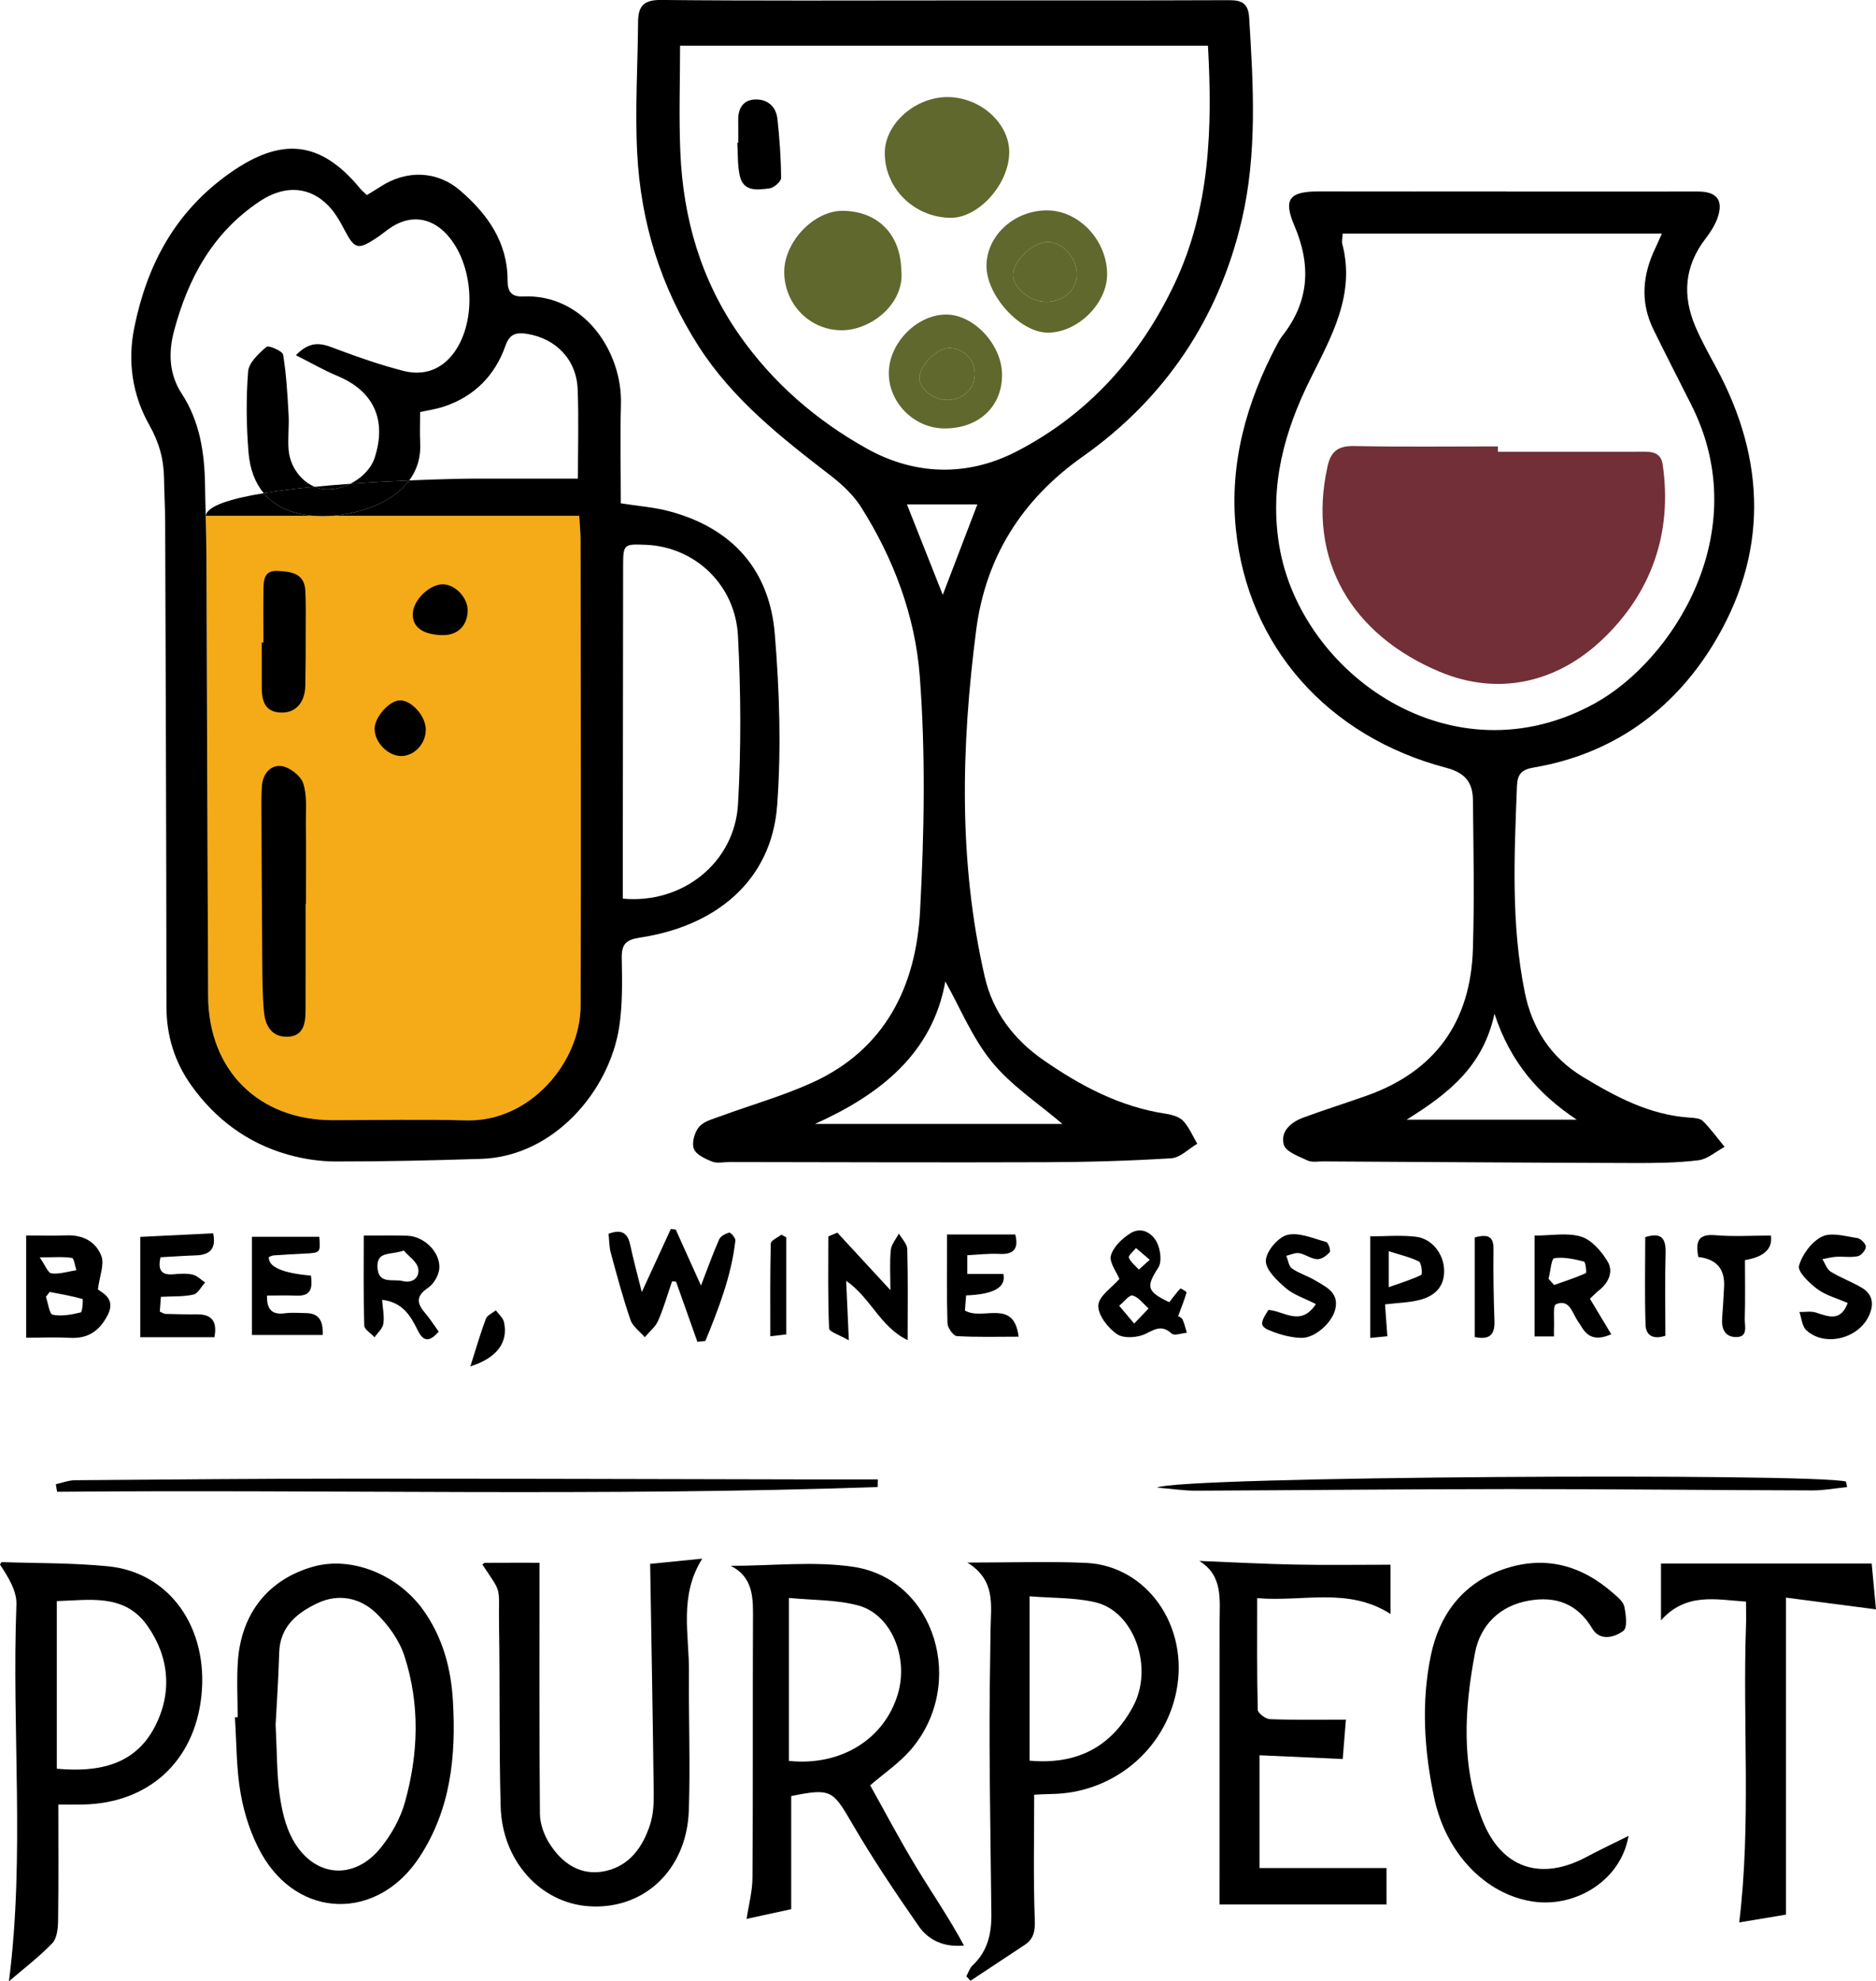 <?xml version="1.0" encoding="UTF-8"?><svg id="Layer_1" xmlns="http://www.w3.org/2000/svg" viewBox="0 0 534.6 564.4"><defs><style>.cls-1,.cls-2,.cls-3,.cls-4{stroke-width:0px;}.cls-2{fill:#f4ab17;}.cls-3{fill:#60682d;}.cls-4{fill:#722f37;}</style></defs><path class="cls-2" d="m165.44,154.12c.04,44.15.15,88.3.01,132.44-.04,15.97-14.33,33.08-32.57,32.6-12.66-.34-25.33-.07-37.99-.06-21.15.01-35.48-14.15-35.58-35.38-.21-41.65-.3-83.3-.48-124.95-.02-3.94-.11-7.88-.21-11.83h30.82c1.62.13,3.33.12,5.11,0h70.51c.15,2.62.38,4.9.38,7.18Z"/><path class="cls-1" d="m220.79,180.57c1.34,16.2,1.87,32.65.68,48.83-1.59,21.72-17.76,34.47-39.02,37.68-3.96.59-5.33,1.79-5.27,5.77.11,6.49.26,13.08-.69,19.46-2.76,18.58-18.82,37.16-39.32,37.81-13.82.44-27.65.77-41.47.75-4.59,0-9.32-.73-13.74-1.98-11.44-3.26-20.6-10.08-27.47-19.73-4.73-6.64-7.06-14.13-7.06-22.48-.02-45.99-.21-91.98-.36-137.96-.02-4.17-.27-8.33-.33-12.49-.07-5.42-1.41-10.22-4.17-15.11-4.85-8.6-6.31-18.09-4.26-28.02,3.7-17.95,11.7-32.85,27.17-43.78,14.56-10.27,25.75-9.47,37.18,4.42.51.61,1.15,1.11,1.9,1.83,1.39-.87,2.66-1.61,3.89-2.41,7.35-4.78,16.05-4.59,22.7,1.13,7.79,6.71,13.54,14.76,13.49,25.66,0,3.13,1.16,4.64,4.34,4.5,17.56-.79,28.38,15.87,27.97,30.66-.25,9.31-.04,18.62-.04,28.27,4.99.79,9.5,1.11,13.78,2.25,17.93,4.77,28.58,16.63,30.1,34.94Zm-10.48,48.53c.92-15.93.81-31.99-.01-47.93-.76-14.7-12.36-25.4-26.24-25.97-6.34-.26-6.48-.19-6.49,6.15-.05,27.32-.06,54.65-.09,81.97v12.67c16.93,1.6,31.86-10.17,32.83-26.89Zm-44.86,57.46c.14-44.14.03-88.29-.01-132.44,0-2.28-.23-4.56-.38-7.18h-70.51c7.28-.5,17.1-3.4,22.07-10.08,8.78-.38,15.66-.5,17.87-.51,9.96-.02,19.91-.01,30.2-.01,0-8.82.25-17.12-.07-25.39-.32-8.52-6.17-14.53-14.5-15.86-3-.47-4.88.02-6.05,3.32-2.98,8.48-8.78,14.43-17.39,17.35-2.31.78-4.76,1.13-6.96,1.63,0,3.15-.12,5.97.02,8.77.22,4.32-1.01,7.86-3.12,10.7-5.14.22-10.93.53-16.81.96,3.24-1.61,5.94-4.31,6.95-7.4,3.53-10.79-.29-19.03-10.54-23.3-3.88-1.61-7.54-3.74-11.9-5.93,4.57-4.72,7.97-3.11,11.68-1.71,6.18,2.33,12.47,4.49,18.86,6.15,5.8,1.51,10.96-.25,14.57-5.24,6.59-9.12,5.53-25.31-2.09-33.59-4.7-5.11-10.77-5.71-16.54-1.6-1.23.87-2.37,1.85-3.62,2.66-5.18,3.38-6.12,3.1-8.96-2.27-1-1.91-2.05-3.84-3.38-5.53-5.54-7-13.31-7.68-20.71-2.79-13.46,8.92-20.49,21.89-24.52,36.95-1.67,6.22-1.42,12.39,2.13,17.84,5.25,8.05,6.55,16.94,6.69,26.22.04,2.89.11,5.78.19,8.66.1,3.95.19,7.89.21,11.83.18,41.65.27,83.3.48,124.95.1,21.23,14.43,35.39,35.58,35.38,12.66-.01,25.33-.28,37.99.06,18.24.48,32.53-16.63,32.57-32.6Z"/><path class="cls-1" d="m99.81,137.82c5.88-.43,11.67-.74,16.81-.96-4.97,6.68-14.79,9.58-22.07,10.08h-5.11c-6.04-.43-10.99-2.53-14.28-6.45,4.4-.73,9.36-1.33,14.51-1.82.92.38,1.88.62,2.86.7,2.44.19,4.99-.41,7.28-1.55Z"/><path class="cls-1" d="m89.67,138.67c3.34-.33,6.76-.61,10.14-.85-2.29,1.14-4.84,1.74-7.28,1.55-.98-.08-1.94-.32-2.86-.7Z"/><path class="cls-1" d="m89.44,146.94h5.11c-1.78.12-3.49.13-5.11,0Z"/><path class="cls-1" d="m89.44,146.94h-30.81c.35-2.82,7.14-4.91,16.53-6.45,3.29,3.92,8.24,6.02,14.28,6.45Z"/><path class="cls-1" d="m82.25,128.18c.42,4.8,3.54,8.89,7.42,10.49-5.15.49-10.11,1.09-14.51,1.82-2.43-2.89-3.96-6.78-4.35-11.73-.61-7.62-.7-15.35-.1-22.95.2-2.52,3.03-5.1,5.23-7.01.58-.5,4.57,1.19,4.74,2.25.93,5.65,1.24,11.42,1.56,17.16.19,3.31-.28,6.67.01,9.97Z"/><path class="cls-1" d="m268.86.11c27.15,0,54.31.05,81.46-.06,3.69-.01,5.41,1.04,5.65,4.99,1.21,19.32,2.33,38.73-2.12,57.72-6.56,28-21.89,50.78-45.3,67.3-17.55,12.39-27.71,28.85-30.38,49.5-4.26,32.98-5.08,66.09,2.48,98.82,2.29,9.89,8.27,17.76,16.66,23.58,10.62,7.38,21.89,13.35,34.92,15.32,1.74.26,3.82.84,4.94,2.03,1.71,1.83,2.71,4.31,4.01,6.51-2.46,1.44-4.85,3.97-7.4,4.13-11.96.75-23.96,1.09-35.95,1.13-29.99.11-59.98-.02-89.96-.05-1.67,0-3.51.44-4.95-.13-1.98-.79-4.6-2-5.21-3.67-.63-1.71.22-4.7,1.5-6.21,1.35-1.59,3.92-2.24,6.06-3.03,8.72-3.21,17.74-5.75,26.18-9.58,20.83-9.46,29.6-27.49,30.74-48.93,1.19-22.25,1.6-44.72-.09-66.9-1.3-17.04-7.43-33.46-16.75-48.16-2.25-3.55-5.61-6.61-8.98-9.2-13.89-10.69-27.56-21.46-37.24-36.51-10.82-16.83-16.52-35.28-17.55-55.04-.65-12.45.16-24.97.25-37.46.03-4.44,1.59-6.27,6.56-6.22,26.82.27,53.64.13,80.47.13,0,0,0-.01,0-.02Zm-75.06,12.92c0,10.21-.36,20.35.08,30.44.81,18.83,5.9,36.38,16.84,52,9.55,13.63,21.92,24.3,36.25,32.3,13.72,7.66,28.64,8.09,42.67.86,20.49-10.56,35.29-27.13,45.08-47.82,10.1-21.35,10.82-44.27,9.51-67.79h-150.43Zm108.95,307.14c-6.82-5.84-14.52-10.86-20.07-17.63-5.59-6.82-9.04-15.38-13.29-22.95-3.7,20.62-18.73,32.29-37.14,40.58h70.5Zm-34.09-150.72c3.05-7.98,6.56-17.14,9.86-25.77h-20.07c3.67,9.25,7.17,18.08,10.21,25.77Z"/><path class="cls-1" d="m429.38,54.57c18.16,0,36.32.02,54.48-.01,5.34,0,7.34,2.42,5.6,7.47-.74,2.15-2.08,4.18-3.48,6.01-5.96,7.78-6.61,16.17-2.86,24.96,1.69,3.97,3.81,7.77,5.87,11.58,14.46,26.65,14.9,53.6-1,79.36-11.5,18.63-28.68,30.92-50.88,34.69-3.5.59-4.7,1.88-4.83,5.35-.76,19.65-1.71,39.32,2.24,58.74,2.06,10.15,7.36,18.49,16.49,24.02,9.46,5.73,19.12,10.88,30.48,11.63,1.31.09,3,.18,3.8.99,2.25,2.25,4.14,4.88,6.17,7.35-2.49,1.33-4.88,3.5-7.49,3.82-6.1.74-12.3.8-18.46.78-29.49-.09-58.98-.29-88.47-.46-1.5,0-3.2.32-4.45-.27-2.49-1.18-6.17-2.47-6.74-4.47-1.07-3.74,2-6.44,5.54-7.74,5.93-2.18,11.96-4.09,17.92-6.19,19.72-6.95,29.78-21.15,30.42-41.8.44-14.14.16-28.3.01-42.45-.05-4.87-2.04-7.74-7.58-9.2-33.9-8.91-56.65-34.71-59.99-68.14-1.86-18.58,3.02-35.98,11.7-52.38.47-.88.96-1.77,1.57-2.55,7.65-9.76,8.25-20.06,3.42-31.37-3.28-7.67-1.34-9.77,7.05-9.76,17.83.04,35.66.01,53.49.01,0,.02,0,.03,0,.05Zm-46.76,11.98c-.06,1.31-.31,2.18-.11,2.94,3.8,14.4-3.12,26.43-9.06,38.38-7.52,15.15-11.74,30.48-8.9,47.6,6.06,36.5,49.26,67.37,89.97,44.87,22.14-12.24,45.6-48.65,27.6-84.71-3.64-7.29-7.41-14.52-10.98-21.85-3.78-7.76-3.08-15.48.58-23.09.59-1.23,1.12-2.5,1.85-4.14h-90.96Zm66.72,252.42c-10.9-7.24-18.93-16.33-23.46-30.19-3.25,15.02-13.06,22.72-25.05,30.19h48.51Z"/><path class="cls-1" d="m225.47,511.63v32.23c-3.88.84-8.51,1.85-12.71,2.77.57-3.85,1.65-7.79,1.67-11.73.17-24.32.04-48.64.14-72.96.03-6.28.39-12.5-6.34-15.88,11.99,0,23.73-1.4,35,.29,23.26,3.5,32.36,33.43,16.32,52.09-3.27,3.8-7.59,6.7-11.58,10.14,4.07,7.27,8.24,15.21,12.87,22.87,4.57,7.56,9.59,14.84,13.86,22.77-5.68.55-10.09-1.49-12.86-5.47-6.64-9.53-13.13-19.21-18.98-29.24-5.57-9.56-5.99-10.16-17.4-7.87Zm-.65-10c14.8,1.54,27.22-6.2,31.04-19.06,3.11-10.47-1.89-22.69-11.28-25.22-6.22-1.68-12.95-1.48-19.76-2.15v46.43Z"/><path class="cls-1" d="m16.62,514.05c0,11.51.09,22.3-.07,33.08-.03,2.2-.3,5.04-1.65,6.44-3.86,3.99-8.34,7.39-12.35,10.84,4.59-35.97.76-71.71,2.13-107.3.15-3.86-2.3-7.82-4.68-11.41.16-.25.34-.71.49-.7,10.13.34,20.31.19,30.38,1.2,17.55,1.76,28.61,17.6,26.51,37.03-2,18.53-15.01,30.44-33.7,30.82-2.47.05-4.93,0-7.05,0Zm-.44-10.2c12.17,1.12,22.29-1.2,27.88-11.84,5.07-9.66,4.25-19.93-2.07-28.9-6.54-9.28-16.52-7.26-25.8-7.01v47.75Z"/><path class="cls-1" d="m275.65,445.13c12.45,0,23.1-.38,33.71.08,17.53.76,29.58,18.09,25.87,36.61-3.38,16.87-18.24,29.05-35.63,29.23-1.8.02-3.59.15-4.89.21,0,12.11-.26,23.85.17,35.57.12,3.25-.26,5.49-2.9,7.23-5.14,3.41-10.29,6.8-15.43,10.2-.39-.43-.78-.85-1.17-1.28.57-1.04.93-2.31,1.75-3.08,4.27-3.96,5.43-9.01,5.38-14.52-.16-15.98-.44-31.96-.51-47.95-.05-11.15.11-22.31.28-33.46.11-6.78,1.5-13.84-6.64-18.86Zm17.75,56.43c13.78,1.23,23.41-4.12,29.51-15.48,5.95-11.09.24-27.1-10.8-29.65-5.98-1.38-12.34-1.17-18.71-1.69v46.82Z"/><path class="cls-1" d="m67.73,489.18c0-5.32-.31-10.67.06-15.97.97-13.74,8.78-23.34,21.47-26.92,10.88-3.07,24.15,2.18,31.47,12.53,5.45,7.71,7.8,16.44,8.34,25.76.92,15.74-.62,30.93-9.59,44.54-11.94,18.13-34.56,17.67-45.07-1.24-2.85-5.12-4.78-11.03-5.81-16.82-1.28-7.16-1.17-14.56-1.66-21.86.26,0,.52-.02.79-.03Zm10.81,2.15c.42,8.26.34,14.12,1.14,19.87.61,4.37,1.63,8.97,3.72,12.78,6,10.93,17.61,11.91,25.29,2.16,2.92-3.7,5.41-8.15,6.68-12.66,3.89-13.85,4.35-27.99-.13-41.77-1.47-4.51-4.63-8.9-8.1-12.22-4.56-4.37-10.69-5.63-16.68-2.79-5.86,2.78-10.69,6.68-10.9,14.14-.21,7.64-.75,15.27-1.02,20.49Z"/><path class="cls-1" d="m185.28,445.5c4.45-.45,9.15-.92,14.84-1.49-6.71,10.67-3.69,21.65-3.79,32.33-.12,13.15.42,26.33-.04,39.46-.59,16.97-12.95,28.38-28.63,27.22-13.73-1.02-24.56-12.94-24.99-28.4-.47-17.14-.18-34.31-.46-51.46-.2-11.67,1.11-8.71-4.76-17.49.25-.17.5-.47.75-.47,5.15-.03,10.31-.02,15.54-.02,0,24.1-.09,47.82.12,71.53.03,2.84,1.16,5.99,2.7,8.42,3.62,5.72,8.93,9.4,15.95,7.87,6.97-1.52,10.77-6.97,12.8-13.43.88-2.8,1.02-5.92.98-8.89-.26-21.62-.66-43.24-1.02-65.16Z"/><path class="cls-1" d="m341.77,444.66c9.11.36,18.22.86,27.34,1.04,8.94.18,17.89.04,27.15.04v14.04c-12.05-7.74-24.87-3.4-38-4.52,0,10.97-.1,21.39.16,31.79.02.97,2.23,2.64,3.48,2.69,6.95.26,13.91.13,21.64.13-.34,4.22-.64,7.91-.91,11.22-8.25-.37-15.93-.72-23.71-1.07v32.13h36.19v10.38h-47.57c0-26.69-.01-53.56.01-80.42,0-6.49,1.01-13.28-5.79-17.45Z"/><path class="cls-1" d="m464.07,523c-2.11,12.59-15,20.51-27.23,18.69-13.33-1.97-24.73-13.55-28.12-29.44-2.87-13.44-3.78-27.19-.97-40.68,2.38-11.42,8.9-20.44,20.51-24.49,11.8-4.12,22.28-1.31,31.5,6.81,1.23,1.09,2.83,2.36,3.12,3.78.47,2.28.93,6.01-.26,6.9-2.53,1.89-6.69,3.02-8.84-.6-4.3-7.24-10.54-9.37-18.25-7.98-8.26,1.49-13.72,7.08-15.19,14.81-3.04,15.94-4.05,32.14,2.1,47.71,5.39,13.66,16.57,17.42,29.51,10.55,3.99-2.12,8.08-4.05,12.13-6.07Z"/><path class="cls-1" d="m534.6,458.46c-8.96-1.17-17.57-2.3-25.65-3.35v90.3c-3.83.64-8.84,1.48-13.33,2.23,3.43-28.07.95-56.45,1.94-84.72.07-1.99,0-3.98,0-6.67-8.62-.57-17.06-2.68-24.23,5.33v-16.18h60.04c.4,4.32.84,9.01,1.22,13.07Z"/><path class="cls-1" d="m250.09,423.61c-77.93,2.7-155.88.66-233.82,1.35-.12-.72-.24-1.44-.36-2.16,1.82-.39,3.63-1.11,5.45-1.13,26.48-.21,52.96-.45,79.44-.45,43.47-.01,86.94.14,130.41.22,6.31.01,12.62,0,18.94,0l-.05,2.17Z"/><path class="cls-1" d="m526.37,423.62c-3.27.33-6.55.96-9.82.95-28.81-.07-57.62-.39-86.43-.38-29.81.01-59.62.34-89.43.46-3.21.01-6.42-.5-10.95-.88,6.41-3.27,186.74-4.19,196.3-1.72.11.52.22,1.05.33,1.57Z"/><path class="cls-1" d="m173.42,351.45c4.17-1.51,5.54.19,6.21,3.34.9,4.21,2.04,8.37,3.26,13.28,2.94-6.38,5.61-12.18,8.28-17.98.46.06.92.12,1.39.17,2.34,5.18,4.67,10.36,7.2,15.96,1.83-4.75,3.35-9.02,5.17-13.14.41-.94,1.82-1.69,2.9-1.94.41-.09,1.81,1.54,1.73,2.27-1.15,10.08-4.78,19.37-8.55,28.59-.76.08-1.52.16-2.28.23-2.02-5.71-4.05-11.41-6.07-17.12-.38-.04-.76-.08-1.14-.12-1.29,3.76-2.38,7.61-3.97,11.24-.78,1.78-2.51,3.14-3.81,4.69-1.4-1.63-3.44-3.04-4.08-4.93-2.15-6.28-3.87-12.71-5.61-19.12-.46-1.7-.42-3.54-.63-5.45Z"/><path class="cls-1" d="m7.45,381.07v-29.12c3.96,0,7.73.12,11.5-.03,4.7-.19,8.44,1.83,9.96,5.95.86,2.34-.5,5.5-1.01,9.43,1.41,1.13,5.21,2.72,2.73,7.44-2.36,4.48-5.63,6.66-10.74,6.37-3.94-.22-7.9-.04-12.44-.04Zm6.71-13.04c-.36.47-.72.93-1.08,1.4.63,1.78.99,4.9,1.93,5.09,2.55.51,5.4-.03,8.01-.66.47-.11.71-3.75.5-3.81-3.06-.87-6.22-1.41-9.36-2.02Zm-2.85-9.86c1.55,2.22,2.34,4.46,3.37,4.58,2.3.26,4.72-.54,7.09-.91-.42-1.22-.67-3.39-1.28-3.49-2.39-.41-4.88-.17-9.18-.17Z"/><path class="cls-1" d="m45.74,358.15c-.82,3.6.21,5.18,3.7,4.85,1.81-.17,3.72-.3,5.46.1,1.28.29,2.37,1.46,3.55,2.23-1.1,1.2-2.02,3.15-3.33,3.45-2.86.65-5.9.47-9.27.65-.11,1.46-.21,2.84-.31,4.2.76.32,1.19.65,1.64.66,2.98.08,5.97.15,8.96.12,4.42-.03,5.78,2.22,4.96,6.52h-21.12v-28.58c7-.34,13.72-.68,20.76-1.02.83,3.96-.5,6.14-4.82,6.28-3.3.11-6.59.35-10.17.54Z"/><path class="cls-1" d="m238.62,351.14c4.84,5.25,9.68,10.49,15.12,16.38,0-4.16-.24-7.84.11-11.45.16-1.62,1.5-3.12,2.3-4.68.84,1.48,2.35,2.95,2.39,4.45.24,8.28.11,16.57.11,25.93-7.89-3.83-10.53-12.1-17.52-16.9.25,5.54.46,10.38.76,16.95-2.58-1.51-5.59-2.4-5.63-3.43-.38-8.71-.22-17.44-.22-26.17.86-.36,1.72-.72,2.57-1.07Z"/><path class="cls-1" d="m442.83,380.7h-5.53v-28.72c4.78,0,9.35-.91,13.27.3,2.99.92,5.77,4.15,7.52,7.03,1.78,2.94.32,6.11-2.49,8.32-.89.7-1.67,1.55-2.52,2.34,2.02,3.37,3.94,6.57,6.07,10.11-3.87,1.71-6.5,1.22-8.43-2.06-.34-.57-.72-1.12-1.1-1.67-1.6-2.34-2.33-6.4-6.2-4.83-.98.4-.44,4.55-.59,6.97-.04.63,0,1.26,0,2.22Zm-1.54-16.41c.53.59,1.05,1.18,1.58,1.77,3.03-1.08,6.1-2.06,9.03-3.37.3-.14-.07-3.21-.51-3.32-2.78-.67-5.75-1.37-8.48-.95-.82.13-1.09,3.81-1.62,5.87Z"/><path class="cls-1" d="m333.21,370.96c1.2-1.54,2.1-2.8,3.16-3.89.11-.11,1.82.91,1.76,1.11-.62,2.13-1.45,4.2-2.4,6.76.06.04.94.31,1.22.88.59,1.2.86,2.55,1.26,3.84-1.47.12-3.56.92-4.3.25-2.7-2.46-4.55-1.42-7.36.01-2.28,1.16-6.31,1.45-8.22.15-2.6-1.76-5.49-5.48-5.35-8.21.14-2.66,3.95-5.13,6.01-7.52-.81-2.03-2.96-4.75-2.41-6.7.71-2.49,3.27-4.92,5.64-6.37,3.05-1.86,6.14-.07,7.51,2.76.97,2.01,1.42,5.41.36,7.06-3.52,5.45-3.38,6.77,3.12,9.88Zm-10,6.07c1.81-1.89,2.96-3.09,4.1-4.29-1.49-1.31-2.82-3.19-4.54-3.69-.93-.26-2.54,1.87-3.84,2.92,1.24,1.47,2.48,2.94,4.27,5.06Zm4.43-18.17c-1.7-1.45-2.81-2.39-3.92-3.33-.73.93-2.25,2.16-2.03,2.72.51,1.31,1.85,2.3,2.85,3.42.83-.75,1.66-1.5,3.09-2.8Z"/><path class="cls-1" d="m71.79,380.28v-27.95h19.2c.35,4.52.31,4.56-4.06,4.77-2.99.14-5.98.31-8.96.52-.47.03-.92.32-1.36.47q-.28,4.21,12.01,5.29c.36,3.2.35,5.91-4.18,5.71-2.78-.12-5.58-.02-8.34-.02-.13,3.96,1.42,5.54,5.12,5.04,1.96-.27,3.98-.07,5.98-.05,3.65.03,4.92,2.15,4.78,6.23h-20.19Z"/><path class="cls-1" d="m269.87,351.67h19.45c.95,3.78-.14,5.78-4.58,5.53-2.95-.16-5.93.22-9.09.37v5.34h10.28q1.25,5.68-10.62,6.11c-.12,1.49-.24,3.04-.34,4.31,5.07,3,13.97-3.57,15.3,7.45-6.08,0-11.85.18-17.6-.17-1-.06-2.63-2.36-2.67-3.66-.25-8.14-.12-16.29-.12-25.28Z"/><path class="cls-1" d="m103.66,351.99c4.49,0,8.45-.1,12.41.03,4.69.15,9.36,4.54,9.13,9.2-.1,1.96-1.56,4.52-3.19,5.62-3.5,2.34-3.29,4.4-.87,7.2,1.39,1.61,2.53,3.44,3.89,5.31-2.45,2.72-4.22,3.2-6-.4-1.99-4.02-4.22-7.99-10.14-8.67.17,2.42.68,4.68.35,6.82-.21,1.38-1.63,2.57-2.5,3.84-1.03-1.12-2.91-2.22-2.94-3.37-.26-8.27-.14-16.55-.14-25.58Zm11.41,4.25c-3.82,1.38-7.78,0-7.49,4.89.28,4.85,4.54,3.12,7.17,3.8,2.8.72,4.94-.99,4.41-3.65-.38-1.88-2.66-3.37-4.09-5.03Z"/><path class="cls-1" d="m526.54,371.19c-3.07-1.35-6.23-2.17-8.67-3.98-2.28-1.7-5.67-4.97-5.21-6.62.9-3.22,3.6-6.87,6.55-8.32,2.66-1.31,6.68-.08,10.04.41.98.14,2.45,1.6,2.45,2.46,0,.95-1.3,2.5-2.27,2.71-1.98.43-4.12.05-6.18.17-1.32.07-2.62.44-3.92.67.77,1.22,1.25,2.88,2.35,3.56,2.8,1.73,5.96,2.87,8.8,4.54,3.31,1.95,3.62,4.88,2.03,8.19-3.12,6.49-12.68,8.74-17.8,3.92-1.2-1.13-1.32-3.4-1.93-5.15,1.61.03,3.34-.31,4.8.18,3.57,1.19,6.97,2.56,8.95-2.73Z"/><path class="cls-1" d="m361.45,373.16c4.34.22,9.22,4.95,13.53-1.67-3.18-1.63-6.32-2.61-8.61-4.58-2.46-2.12-5.75-5.24-5.65-7.81.1-2.63,3.48-6.66,6.11-7.31,3.35-.82,7.42,1.01,11.1,2.02.6.16,1.36,2.47,1,2.88-.87,1.01-2.38,2.09-3.58,2.02-1.72-.09-3.35-1.41-5.11-1.72-1.14-.2-2.44.46-3.67.74.5,1.24.67,2.96,1.59,3.61,2.01,1.42,4.5,2.13,6.62,3.41,3.07,1.85,6.83,3.4,5.74,8.17-.88,3.85-5.78,8.28-9.65,8.2-2.73-.06-5.56-.78-8.14-1.75-3.81-1.42-3.85-2.19-1.28-6.2Z"/><path class="cls-1" d="m394.69,371.57c.22,3.06.42,5.84.66,9.08-1.46.15-2.84.28-4.88.49v-28.94c4.24,0,8.69-.41,13.03.11,4.62.55,7.9,4.91,8.03,9.47.14,4.81-2.71,7.41-6.9,8.51-2.99.78-6.17.83-9.94,1.29Zm1.05-4.89c3.7-1.32,6.6-2.18,9.28-3.5.37-.18.07-3.44-.66-3.81-2.54-1.27-5.39-1.9-8.62-2.94v10.24Z"/><path class="cls-1" d="m483.95,358.07c-.73-4.2-.24-6.64,4.84-6.2,5.23.45,10.52.1,15.86.1q.82,5.62-7.39,7c0,5.6.11,11.17-.06,16.74-.06,2.02,1.11,5.33-2.7,5.17-3.09-.13-3.97-2.52-3.74-5.39.24-2.99.39-5.98.55-8.98q.39-7.55-7.35-8.44Z"/><path class="cls-1" d="m468.84,352.42c4.56-1.43,5.92.29,5.8,4.51-.22,7.76-.06,15.53-.06,23.59-3.17,1.05-5.54.19-5.65-3.13-.28-8.22-.09-16.46-.09-24.97Z"/><path class="cls-1" d="m420.26,352.51c3.97-1.1,5.39-.12,5.34,3.37-.08,6.81.02,13.62.27,20.42.15,4.01-1.47,5.45-5.61,4.58v-28.36Z"/><path class="cls-1" d="m224.05,352.46v27.67c-.86.1-2.41.28-4.54.53,0-9.04-.09-17.74.14-26.43.02-.86,1.95-1.67,2.99-2.5l1.41.72Z"/><path class="cls-1" d="m134.03,389.26c1.66-5.19,2.87-9.45,4.42-13.57.38-1.02,1.87-1.62,2.85-2.42.8,1.12,2.05,2.13,2.32,3.36,1.25,5.67-1.88,10.19-9.6,12.62Z"/><path class="cls-1" d="m87.09,257.46c0,10.15.03,20.3-.02,30.45-.02,3.7-.59,7.4-5.36,7.43-4.31.03-6.09-3.22-6.46-6.93-.47-4.79-.47-9.63-.51-14.45-.13-15.14-.18-30.29-.25-45.43,0-1.5.04-3,.13-4.49.22-3.52,2.42-6.19,5.54-5.81,2.33.28,5.51,2.73,6.24,4.9,1.16,3.48.72,7.54.76,11.36.08,7.65.02,15.31.02,22.97-.03,0-.07,0-.1,0Z"/><path class="cls-1" d="m75.06,183.02c0-4.99-.06-9.98.02-14.97.04-2.7.07-5.62,4.06-5.41,3.82.2,7.62.62,7.87,5.65.19,3.82.11,7.65.1,11.48,0,5.16,0,10.32-.1,15.48-.1,4.93-2.78,7.95-7.12,7.73-4.69-.24-5.31-3.7-5.3-7.47.02-4.16,0-8.32,0-12.48.15,0,.3,0,.46,0Z"/><path class="cls-1" d="m125.82,180.93c-5.58-.2-8.47-2.46-8.17-6.38.3-3.9,5.03-8.28,8.74-8.1,3.61.18,7.08,4.1,6.88,7.77-.24,4.31-3.07,6.86-7.44,6.71Z"/><path class="cls-1" d="m121.33,207.63c.13,4.04-3.08,7.65-6.88,7.74-3.8.08-7.69-3.83-7.7-7.74,0-3.3,4.05-7.93,7.08-8.11,3.26-.19,7.37,4.26,7.5,8.12Z"/><path class="cls-3" d="m270.24,27.65c9.29.15,17.4,7.52,17.36,15.78-.05,9.03-8.76,18.71-16.74,18.62-10.45-.12-18.88-8.54-18.72-18.69.14-8.26,8.88-15.85,18.1-15.71Z"/><path class="cls-3" d="m269.87,36.11c4.73-.02,9.1,4.25,9.03,8.83-.06,3.75-5.83,9.04-9.91,9.07-4.04.03-7.47-3.83-7.43-8.37.05-5,3.99-9.52,8.31-9.53Z"/><path class="cls-1" d="m238.51,84.69c5.59.07,10.61-3.52,10.79-7.22.18-3.64-3.8-8.06-7.4-8.21-3.65-.15-8.98,5.6-9.03,10-.05,4.17,2.88,5.18,5.64,5.42Z"/><path class="cls-3" d="m256.83,76.88c1.13,9.32-8.28,17.13-16.85,17.2-9.04.08-16.39-7.23-16.5-16.47-.11-8.58,8.35-17.55,16.55-17.55,9.98,0,16.61,6.65,16.8,16.82Z"/><path class="cls-3" d="m306.88,77.91c.1,4.56-3.85,8.17-8.85,8.08-4.44-.07-9.17-3.85-9.35-7.46-.2-4.02,5.52-9.57,9.89-9.59,4.14-.02,8.21,4.38,8.31,8.97Z"/><path class="cls-3" d="m298.26,59.93c9.21-.05,17.33,8.62,17.23,18.38-.09,8.34-8.61,16.57-17.02,16.45-7.85-.12-17.35-10.54-17.35-19.02s7.72-15.76,17.14-15.81Zm-.23,26.06c5,.09,8.95-3.52,8.85-8.08-.1-4.59-4.17-8.99-8.31-8.97-4.37.02-10.09,5.57-9.89,9.59.18,3.61,4.91,7.39,9.35,7.46Z"/><path class="cls-3" d="m270.34,99.13c4.27-.04,7.54,3.29,7.44,7.58-.1,4.16-3.43,7.21-7.87,7.23-3.85,0-7.77-3.04-7.91-6.17-.14-3.36,4.92-8.6,8.34-8.64Z"/><path class="cls-3" d="m285.55,106.65c.09,9.14-6.62,15.43-16.43,15.4-8.6-.03-15.89-7.32-15.84-15.84.05-8.6,8.18-16.75,16.56-16.6,7.8.14,15.63,8.62,15.71,17.04Zm-7.77.06c.1-4.29-3.17-7.62-7.44-7.58-3.42.04-8.48,5.28-8.34,8.64.14,3.13,4.06,6.18,7.91,6.17,4.44-.02,7.77-3.07,7.87-7.23Z"/><path class="cls-1" d="m210.37,40.67c0-2.15.04-4.3,0-6.45-.07-3.29,1.38-5.71,4.69-5.88,3.53-.18,6.08,1.9,6.48,5.53.61,5.58,1.01,11.2,1.05,16.81,0,1.03-2.04,2.83-3.29,2.98-3.35.41-7.44,1.12-8.49-3.61-.67-3.03-.5-6.24-.7-9.38.09,0,.18,0,.28,0Z"/><path class="cls-4" d="m426.87,128.69c13.98,0,27.96.02,41.94-.01,2.62,0,4.57.68,5,3.64,2.84,19.6-3.27,36.66-17.23,49.89-12.99,12.31-29.68,16.16-46.42,9.11-24.76-10.43-37.81-31.56-31.86-58.44.97-4.39,3.1-5.9,7.61-5.81,13.65.27,27.3.1,40.95.1,0,.51,0,1.02,0,1.53Z"/></svg>